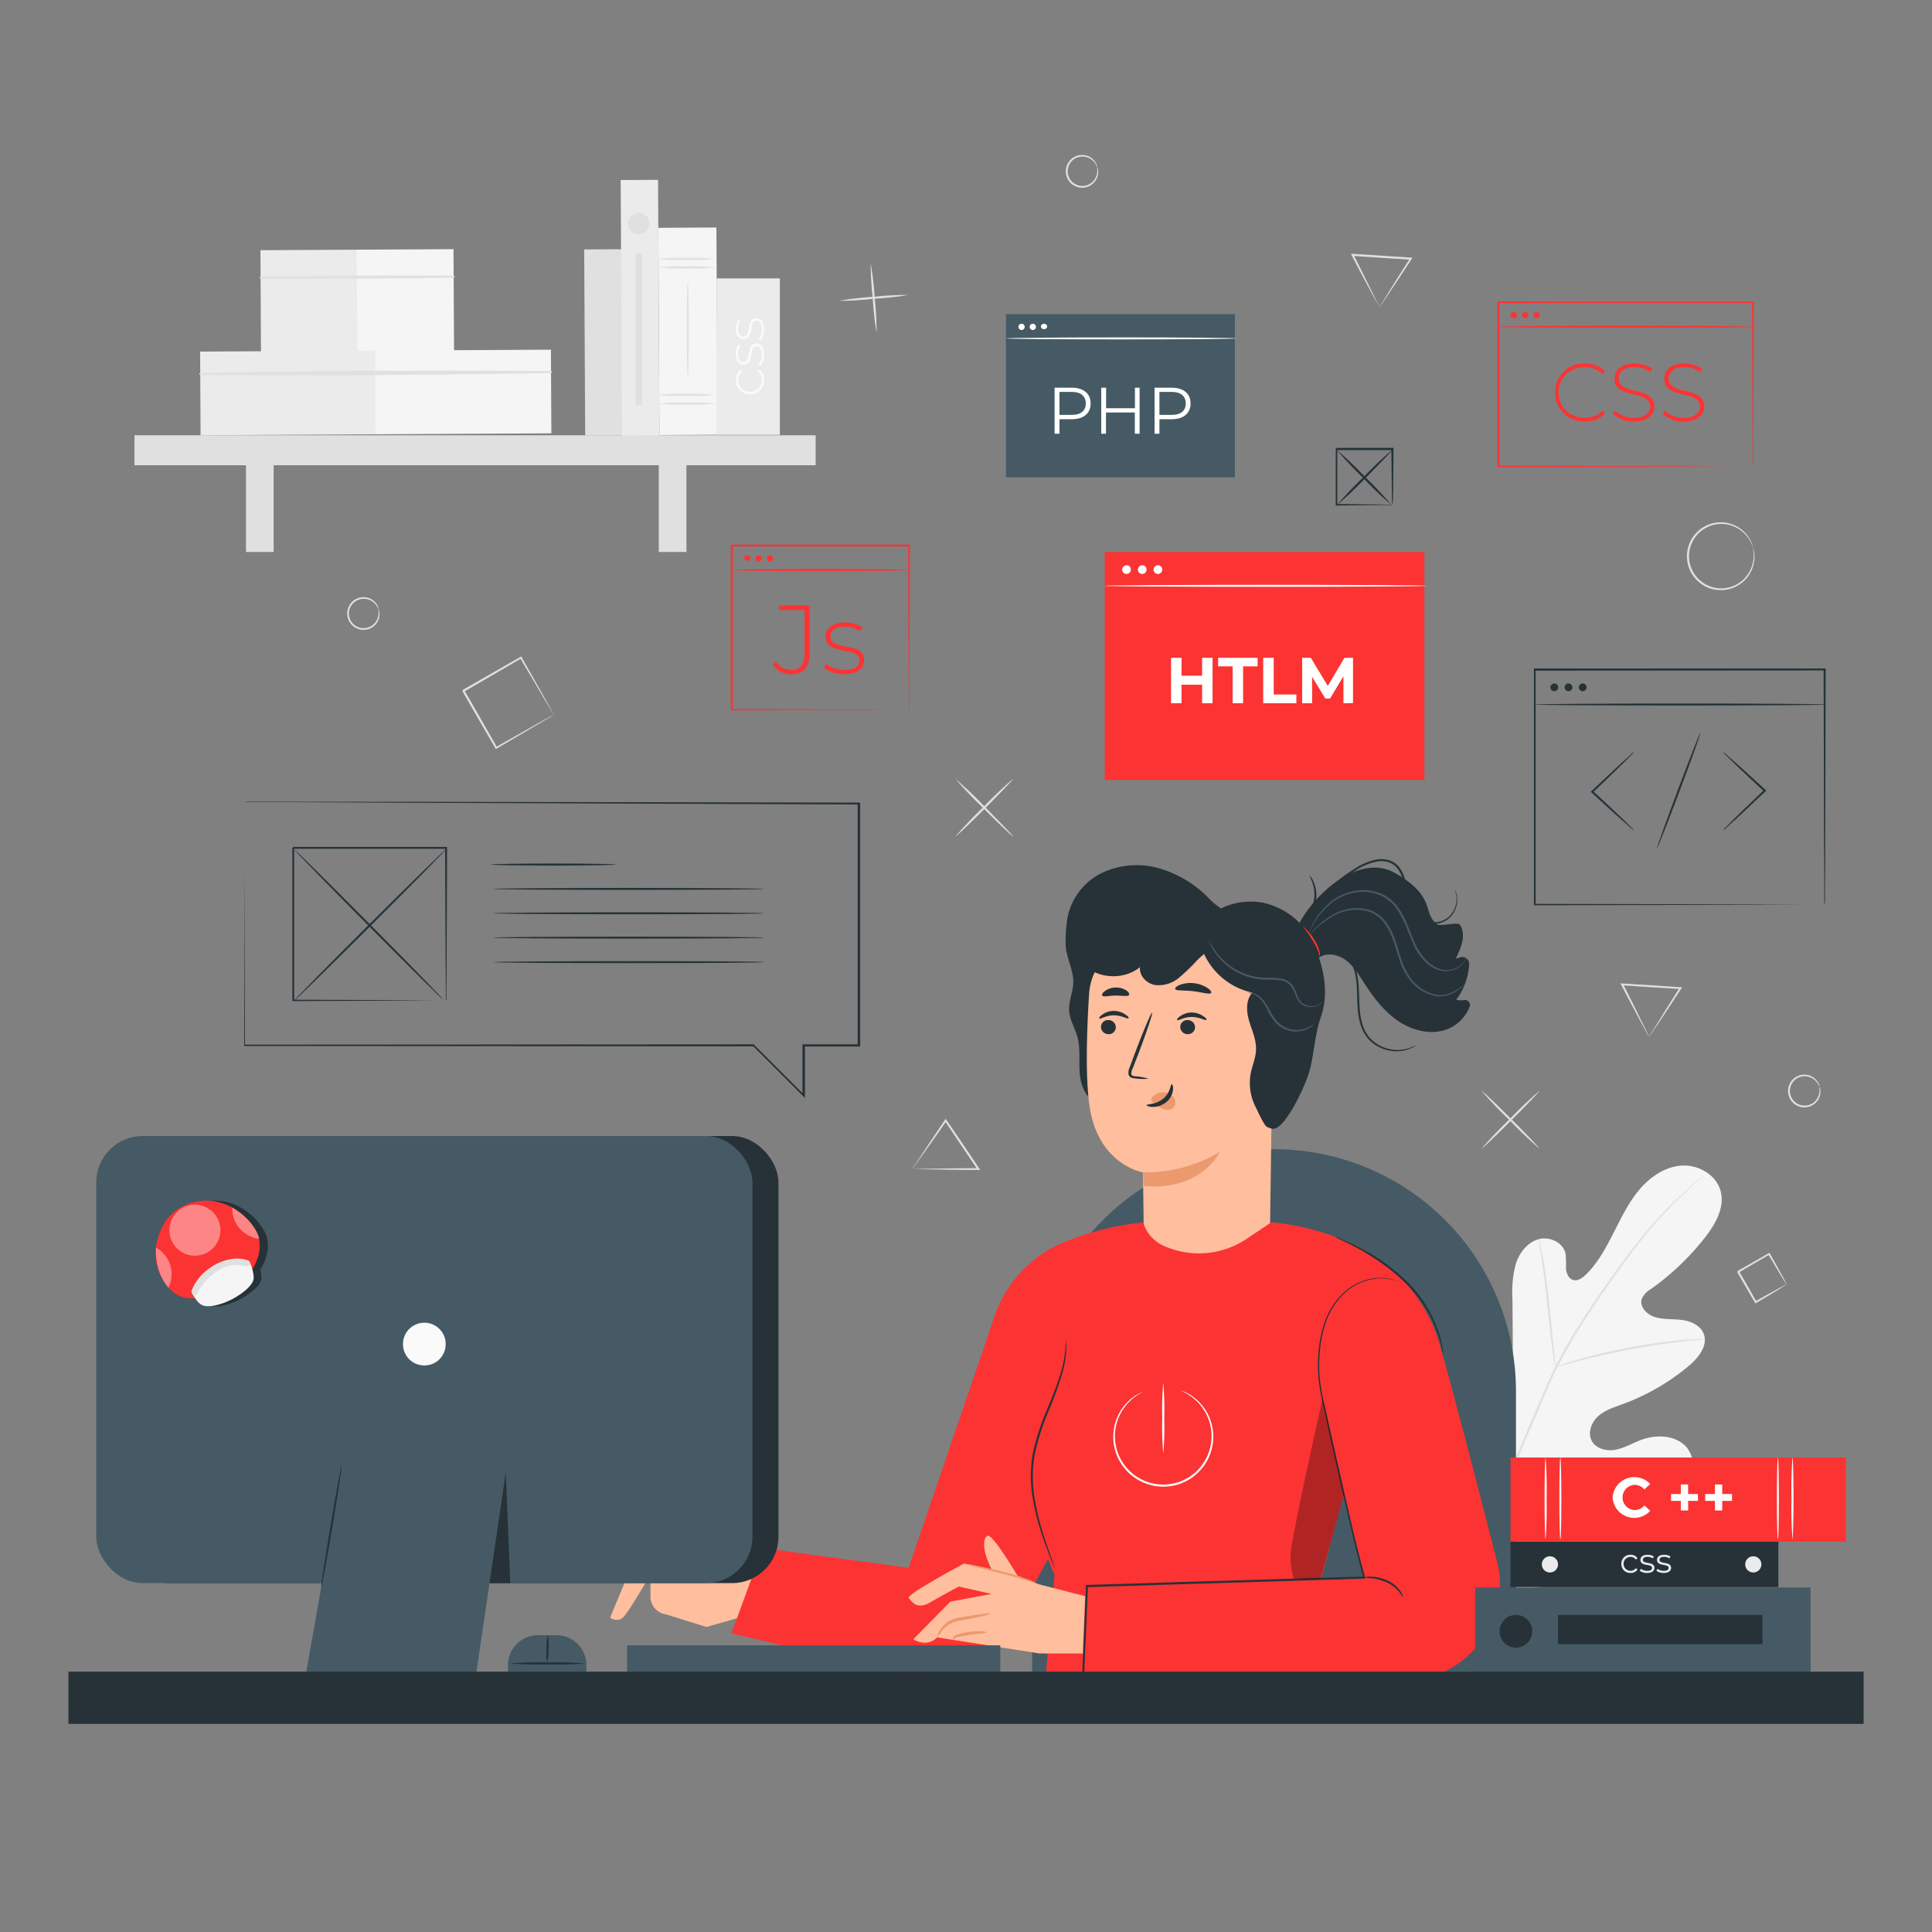 <svg xmlns="http://www.w3.org/2000/svg" viewBox="0 0 500 500"><rect x="0" y="0" width="500" height="500" fill="#808080" stroke="none"/><g id="freepik--background-complete--inject-176"><path d="M380.56,408.9c-15.55-10.87-19.08-31-18.46-49.16.1-3-.23-6.22,1.21-8.87s4.8-4.47,7.51-3.2c2.24,1.06,3.22,3.67,4.48,5.84a17.72,17.72,0,0,0,7.1,6.77c1.93,1,4.31,1.62,6.21.57,2.61-1.44,2.92-5.05,2.9-8.06q0-8.42-.1-16.83a28.2,28.2,0,0,1,.9-8.94c.94-2.85,3-5.51,5.87-6.31s6.41.85,7,3.8a29.06,29.06,0,0,1,.09,3.74c.08,1.25.66,2.64,1.85,3s2.4-.5,3.3-1.38c3.11-3,5.22-7,7.19-10.85s3.88-7.87,6.7-11.19,6.72-5.94,11-6.18,8.9,2.41,10,6.64-1.38,8.55-4.08,12a67,67,0,0,1-14,13.33,5.58,5.58,0,0,0-2.34,2.52c-.65,2,1.25,4,3.23,4.66,2.25.74,4.68.51,7,.79s4.89,1.31,5.77,3.53c1.24,3.07-1.34,6.3-3.87,8.41a57.42,57.42,0,0,1-17,9.83c-2.21.81-4.54,1.52-6.33,3.08s-2.86,4.26-1.78,6.38,3.84,2.8,6.16,2.37,4.4-1.69,6.61-2.53c4.13-1.56,9.48-1.27,12.12,2.3a9.51,9.51,0,0,1,1,8.43,22,22,0,0,1-4.56,7.43,57.92,57.92,0,0,1-24.71,17.37c-9.6,3.33-18.49,4.23-28,.74" style="fill:#f5f5f5"></path><path d="M380.33,422.34a132.19,132.19,0,0,1,4.91-24.81,270.76,270.76,0,0,1,10.71-29l3.2-7.47c1.05-2.45,2.1-4.87,3.27-7.19A134.37,134.37,0,0,1,409.9,341c2.58-4,5.17-7.68,7.62-11.11s4.81-6.58,7.08-9.36a106,106,0,0,1,11.65-12.32c1.48-1.35,2.67-2.35,3.48-3l.93-.75a1.51,1.51,0,0,1,.33-.24,2.44,2.44,0,0,1-.29.28l-.89.8c-.79.7-2,1.72-3.42,3.09a113.24,113.24,0,0,0-11.49,12.41c-2.24,2.79-4.57,5.94-7,9.38s-5,7.13-7.56,11.12a136.13,136.13,0,0,0-7.43,12.86c-1.16,2.3-2.19,4.71-3.25,7.17l-3.19,7.46a276.22,276.22,0,0,0-10.73,29,134.48,134.48,0,0,0-5,24.7" style="fill:#e0e0e0"></path><path d="M402.58,353.82a5.93,5.93,0,0,1-.3-1.28c-.16-.83-.34-2-.56-3.54-.42-3-.87-7.16-1.34-11.74s-1-8.73-1.45-11.71c-.23-1.5-.43-2.7-.58-3.53a6.26,6.26,0,0,1-.17-1.31,5.8,5.8,0,0,1,.38,1.26c.21.82.47,2,.75,3.51.57,3,1.14,7.12,1.62,11.72s.87,8.62,1.18,11.75c.15,1.41.28,2.6.39,3.56A7.53,7.53,0,0,1,402.58,353.82Z" style="fill:#e0e0e0"></path><path d="M441.27,346.59a8.67,8.67,0,0,1-1.54.19c-1,.08-2.43.2-4.2.41-3.55.38-8.42,1.08-13.77,2.09s-10.15,2.14-13.6,3.06c-1.72.44-3.11.84-4.07,1.11a7.33,7.33,0,0,1-1.51.37,8.65,8.65,0,0,1,1.44-.58c1-.33,2.32-.79,4-1.28,3.43-1,8.23-2.21,13.6-3.23a135.75,135.75,0,0,1,13.83-1.93c1.78-.16,3.23-.22,4.23-.24A7.76,7.76,0,0,1,441.27,346.59Z" style="fill:#e0e0e0"></path><path d="M385.72,396.82s-.11-.15-.26-.47l-.67-1.4c-.57-1.22-1.34-3-2.28-5.22-1.86-4.43-4.25-10.64-6.79-17.52s-4.87-13.1-6.64-17.57L367,349.36c-.23-.58-.42-1.05-.57-1.44a1.93,1.93,0,0,1-.16-.52,1.81,1.81,0,0,1,.26.47l.67,1.4c.56,1.22,1.34,3,2.27,5.22,1.87,4.44,4.26,10.64,6.8,17.52s4.86,13.11,6.64,17.57l2.11,5.28c.23.58.41,1.06.57,1.45A2.06,2.06,0,0,1,385.72,396.82Z" style="fill:#e0e0e0"></path><path d="M437.14,380.25a1.9,1.9,0,0,1-.51.21l-1.49.5-5.51,1.79c-4.65,1.5-11.05,3.66-18.11,6.05s-13.49,4.49-18.17,5.91c-2.35.7-4.24,1.26-5.56,1.61l-1.53.4a1.68,1.68,0,0,1-.54.1,2.12,2.12,0,0,1,.51-.21l1.49-.5,5.51-1.78c4.65-1.51,11-3.67,18.11-6.06s13.49-4.49,18.17-5.9c2.35-.71,4.25-1.26,5.57-1.62l1.52-.4A2.13,2.13,0,0,1,437.14,380.25Z" style="fill:#e0e0e0"></path><path d="M462.4,332.46a4,4,0,0,1-.4-.59l-1-1.61c-.84-1.38-2-3.32-3.4-5.65l.31.08L450,329.32c0,.07.18-.68.09-.36h0l0,0,0,.07.08.13.15.28.32.54.61,1.06,1.18,2.06,2.15,3.77-.31-.08c2.36-1.33,4.35-2.43,5.77-3.2l1.67-.89a3.31,3.31,0,0,1,.64-.31,4.67,4.67,0,0,1-.51.35l-1.57,1c-1.36.84-3.35,2.05-5.77,3.47l-.2.11-.11-.19c-.68-1.16-1.42-2.42-2.19-3.75l-1.2-2.05-.61-1.06-.32-.54-.15-.28-.08-.13,0-.07,0,0v0h0c-.08.32.12-.43.1-.35l8-4.57.19-.11.11.19c1.39,2.44,2.51,4.49,3.27,5.89.35.65.64,1.18.87,1.63A2.53,2.53,0,0,1,462.4,332.46Z" style="fill:#e0e0e0"></path><rect x="151.31" y="64.53" width="9.67" height="48.12" transform="translate(-0.47 0.84) rotate(-0.31)" style="fill:#e0e0e0"></rect><rect x="67.47" y="64.69" width="25.05" height="26.57" transform="translate(-0.42 0.43) rotate(-0.31)" style="fill:#ebebeb"></rect><rect x="92.39" y="64.56" width="25.05" height="26.57" transform="translate(-0.42 0.56) rotate(-0.31)" style="fill:#f5f5f5"></rect><path d="M67.44,72.1c16.64.14,33.33,0,50-.23a.27.27,0,0,0,0-.53c-16.64-.09-33.33,0-50,.3a.23.23,0,0,0,0,.46Z" style="fill:#e0e0e0"></path><rect x="51.84" y="90.87" width="45.5" height="21.65" transform="translate(-0.54 0.4) rotate(-0.31)" style="fill:#ebebeb"></rect><rect x="97.13" y="90.63" width="45.5" height="21.65" transform="translate(-0.54 0.64) rotate(-0.31)" style="fill:#f5f5f5"></rect><path d="M51.81,97c30.23.34,60.57,0,90.79-.45a.27.27,0,0,0,0-.53c-30.23-.16-60.57-.14-90.79.52a.23.23,0,0,0,0,.46Z" style="fill:#e0e0e0"></path><rect x="34.8" y="112.65" width="176.29" height="7.76" style="fill:#e0e0e0"></rect><rect x="63.66" y="116.38" width="7.16" height="26.47" style="fill:#e0e0e0"></rect><rect x="170.49" y="116.38" width="7.16" height="26.47" style="fill:#e0e0e0"></rect><rect x="160.8" y="46.58" width="9.67" height="66.19" transform="translate(-0.42 0.89) rotate(-0.31)" style="fill:#ebebeb"></rect><rect x="170.52" y="58.92" width="15.03" height="53.64" transform="translate(-0.46 0.96) rotate(-0.31)" style="fill:#f5f5f5"></rect><path d="M185.3,69.21a53.25,53.25,0,0,1-7.51.26,53.45,53.45,0,0,1-7.52-.26,55.33,55.33,0,0,1,7.52-.26A55.12,55.12,0,0,1,185.3,69.21Z" style="fill:#e0e0e0"></path><path d="M185.3,67a55.12,55.12,0,0,1-7.51.26,55.33,55.33,0,0,1-7.52-.26,53.45,53.45,0,0,1,7.52-.26A53.25,53.25,0,0,1,185.3,67Z" style="fill:#e0e0e0"></path><path d="M185.3,104.44a52.28,52.28,0,0,1-7.51.27,52.48,52.48,0,0,1-7.52-.27,55.33,55.33,0,0,1,7.52-.26A55.12,55.12,0,0,1,185.3,104.44Z" style="fill:#e0e0e0"></path><path d="M185.3,102.19a53.25,53.25,0,0,1-7.51.26,53.45,53.45,0,0,1-7.52-.26,55.33,55.33,0,0,1,7.52-.26A55.12,55.12,0,0,1,185.3,102.19Z" style="fill:#e0e0e0"></path><path d="M178,97.28c-.14,0-.26-5.42-.26-12.09s.12-12.09.26-12.09.26,5.41.26,12.09S178.17,97.28,178,97.28Z" style="fill:#e0e0e0"></path><rect x="185.46" y="72.05" width="16.36" height="40.49" style="fill:#ebebeb"></rect><path d="M194.11,102a3.52,3.52,0,0,1-3.66-3.65,3.17,3.17,0,0,1,1.32-2.73l.38.51a2.65,2.65,0,0,0-1.08,2.22,3,3,0,0,0,6.07,0,2.62,2.62,0,0,0-1.08-2.22l.38-.51a3.2,3.2,0,0,1,1.32,2.73A3.52,3.52,0,0,1,194.11,102Z" style="fill:#fafafa"></path><path d="M196.84,94.66l-.56-.32a4.17,4.17,0,0,0,.87-2.59c0-1.52-.53-2.13-1.35-2.13-2.09,0-.55,4.78-3.38,4.78-1.09,0-2-.91-2-2.74a4.44,4.44,0,0,1,.7-2.46l.56.31a3.68,3.68,0,0,0-.65,2.17c0,1.41.58,2,1.35,2,2.16,0,.63-4.78,3.38-4.78,1.17,0,2,1,2,2.84A4.57,4.57,0,0,1,196.84,94.66Z" style="fill:#fafafa"></path><path d="M196.84,88.07l-.56-.32a4.18,4.18,0,0,0,.87-2.6c0-1.51-.53-2.12-1.35-2.12-2.09,0-.55,4.77-3.38,4.77-1.09,0-2-.91-2-2.73a4.5,4.5,0,0,1,.7-2.47l.56.32a3.65,3.65,0,0,0-.65,2.17c0,1.4.58,2,1.35,2,2.16,0,.63-4.77,3.38-4.77,1.17,0,2,1,2,2.84A4.57,4.57,0,0,1,196.84,88.07Z" style="fill:#fafafa"></path><circle cx="165.31" cy="57.86" r="2.78" style="fill:#e0e0e0"></circle><rect x="164.45" y="65.5" width="1.72" height="39.37" style="fill:#e0e0e0"></rect><path d="M383.48,297.23a102.07,102.07,0,0,1,7.26-7.63,104.87,104.87,0,0,1,7.63-7.26c.1.1-3.15,3.52-7.27,7.63S383.58,297.33,383.48,297.23Z" style="fill:#e0e0e0"></path><path d="M398.37,297.23a104.87,104.87,0,0,1-7.63-7.26,102.07,102.07,0,0,1-7.26-7.63c.1-.1,3.51,3.15,7.63,7.26S398.47,297.13,398.37,297.23Z" style="fill:#e0e0e0"></path><path d="M247.28,216.47a104.64,104.64,0,0,1,7.26-7.63,102.07,102.07,0,0,1,7.63-7.26c.1.1-3.15,3.51-7.26,7.63S247.38,216.57,247.28,216.47Z" style="fill:#e0e0e0"></path><path d="M262.17,216.47c-.1.1-3.52-3.15-7.63-7.26a104.41,104.41,0,0,1-7.26-7.63,104.41,104.41,0,0,1,7.63,7.26C259,213,262.27,216.37,262.17,216.47Z" style="fill:#e0e0e0"></path><path d="M226.86,86.14a79.77,79.77,0,0,1-1-9,78.73,78.73,0,0,1-.53-9,78.3,78.3,0,0,1,1.05,9A77.26,77.26,0,0,1,226.86,86.14Z" style="fill:#e0e0e0"></path><path d="M235.1,76.33a79,79,0,0,1-9,1,81.76,81.76,0,0,1-9,.53,75.72,75.72,0,0,1,9-1.05A77.22,77.22,0,0,1,235.1,76.33Z" style="fill:#e0e0e0"></path><path d="M143.37,185a1.66,1.66,0,0,1-.19-.28l-.49-.8-1.81-3-6.27-10.62.31.08L120.12,179c0,.08.18-.67.09-.35h0l0,0,0,.06.08.13.14.25.3.51.58,1q.57,1,1.14,2l2.2,3.84,4,7-.31-.09,10.74-6.07,3.07-1.7.82-.44.31-.15a10,10,0,0,1-1,.64l-3,1.77-10.75,6.34-.2.12-.11-.2-4.06-7-2.22-3.83q-.57-1-1.14-2l-.59-1-.29-.51-.14-.25-.08-.13,0-.06,0,0h0c-.08.31.12-.44.1-.36L134.7,170l.19-.11.11.19L141.15,181l1.67,3A11.75,11.75,0,0,1,143.37,185Z" style="fill:#e0e0e0"></path><path d="M470.9,281.33s-.13-.34-.45-.87a4.08,4.08,0,0,0-2-1.66,3.87,3.87,0,0,0-3.62.43,3.8,3.8,0,1,0,5.16,5.48,4,4,0,0,0,.9-2.4c0-.63-.07-1,0-1a1.84,1.84,0,0,1,.23,1,4,4,0,0,1-.81,2.62,4.19,4.19,0,0,1-3.7,1.65,4.25,4.25,0,0,1-2-7.75,4.2,4.2,0,0,1,4-.37,4,4,0,0,1,2,1.9A1.83,1.83,0,0,1,470.9,281.33Z" style="fill:#e0e0e0"></path><path d="M284,43.32c-.05,0-.14-.34-.46-.87a4,4,0,0,0-2-1.66,3.88,3.88,0,0,0-3.62.43,3.8,3.8,0,1,0,5.16,5.48,4,4,0,0,0,.9-2.4c0-.63-.07-1,0-1a2.11,2.11,0,0,1,.23,1,4,4,0,0,1-.82,2.62,4.19,4.19,0,0,1-3.7,1.65,4.25,4.25,0,0,1-2-7.75,4.2,4.2,0,0,1,4-.37,4,4,0,0,1,2,1.9A2.1,2.1,0,0,1,284,43.32Z" style="fill:#e0e0e0"></path><path d="M98,157.77s-.14-.34-.46-.87a4,4,0,0,0-2-1.66,3.87,3.87,0,0,0-3.62.43,3.79,3.79,0,0,0,1.79,6.88,3.87,3.87,0,0,0,3.37-1.4,4.09,4.09,0,0,0,.9-2.4c0-.62-.08-1,0-1a2.11,2.11,0,0,1,.23,1,4,4,0,0,1-.81,2.63A4.17,4.17,0,0,1,93.73,163a4.24,4.24,0,0,1-2-7.74,4.22,4.22,0,0,1,4-.38,4.08,4.08,0,0,1,2,1.9A2.13,2.13,0,0,1,98,157.77Z" style="fill:#e0e0e0"></path><path d="M453.72,141.78c-.06,0-.22-.73-.88-1.9a8.48,8.48,0,0,0-8-4.26,8.36,8.36,0,0,0-4.13,1.48,7.7,7.7,0,0,0-1.75,1.63,8.19,8.19,0,0,0-1.25,2.15,8.28,8.28,0,0,0,2.48,9.5,7.91,7.91,0,0,0,2.14,1.27,8.12,8.12,0,0,0,2.32.57,8.39,8.39,0,0,0,4.33-.74,8.21,8.21,0,0,0,3-2.38,8.52,8.52,0,0,0,1.86-5.23c0-1.35-.23-2.08-.16-2.09a3.19,3.19,0,0,1,.16.53,7.6,7.6,0,0,1,.21,1.56,8.64,8.64,0,0,1-4.91,8,8.73,8.73,0,0,1-4.56.82,8.31,8.31,0,0,1-2.46-.58,8,8,0,0,1-2.28-1.34,8.74,8.74,0,0,1-2.63-10.08,8.05,8.05,0,0,1,1.34-2.27,8.17,8.17,0,0,1,1.86-1.72,8.68,8.68,0,0,1,8.35-.82,8.54,8.54,0,0,1,4.22,3.9,6.84,6.84,0,0,1,.58,1.46A3.57,3.57,0,0,1,453.72,141.78Z" style="fill:#e0e0e0"></path><path d="M426.78,268.37a9.36,9.36,0,0,1-.52-.92l-1.49-2.75c-1.27-2.37-3.11-5.78-5.19-9.79l-.2-.39.44,0,7.41.46,7.69.51.42,0-.23.35c-2.42,3.73-4.53,6.89-6,9.08l-1.71,2.54a8.66,8.66,0,0,1-.61.85s.21-.38.6-1,1-1.58,1.65-2.67c1.4-2.27,3.35-5.42,5.67-9.06l.19.38-7.69-.48-7.42-.49.24-.36c2,3.91,3.64,7.29,4.84,9.73.58,1.17,1.05,2.13,1.41,2.87S426.78,268.35,426.78,268.37Z" style="fill:#e0e0e0"></path><path d="M357.05,79.54s-.18-.3-.53-.93L355,75.87c-1.27-2.37-3.11-5.79-5.19-9.8l-.2-.38.43,0,7.42.47,7.69.51.42,0-.23.35c-2.42,3.72-4.54,6.88-6,9.07l-1.71,2.55a8.66,8.66,0,0,1-.61.85s.21-.38.6-1l1.64-2.67c1.41-2.27,3.35-5.41,5.68-9l.19.38-7.69-.48-7.42-.5.24-.35c2,3.9,3.64,7.28,4.84,9.72q.86,1.77,1.41,2.88C356.87,79.13,357.05,79.51,357.05,79.54Z" style="fill:#e0e0e0"></path><path d="M236.1,302.58a7.93,7.93,0,0,1,.56-.9l1.72-2.6c1.47-2.24,3.6-5.48,6.16-9.23l.2-.3.2.3,4.77,7,3.71,5.54.27.39h-.47c-5,0-9.37-.09-12.39-.14l-3.52-.07c-.81,0-1.24,0-1.21,0s.5,0,1.35-.05l3.6-.06c3.06-.05,7.28-.13,12.17-.14l-.21.39-3.73-5.53c-1.68-2.49-3.28-4.88-4.74-7.07h.4c-2.51,3.62-4.69,6.68-6.27,8.89l-1.86,2.6C236.37,302.23,236.12,302.57,236.1,302.58Z" style="fill:#e0e0e0"></path></g><g id="freepik--Character--inject-176"><path d="M329.72,297.41h0A62.61,62.61,0,0,1,392.33,360v72.6a0,0,0,0,1,0,0H267.11a0,0,0,0,1,0,0V360A62.61,62.61,0,0,1,329.72,297.41Z" style="fill:#455a64"></path><path d="M171.18,397.4l-6.3,4.46-7,16.81s1.9,1.28,3.37-.08,7.09-11.13,7.09-11.13l0,5.78a4.64,4.64,0,0,0,4.11,4.58l10.38,3.24,12.74-3.63,1.09-15.16Z" style="fill:#ffbe9d"></path><path d="M284.37,285.63c-3.12-.9-4.65-4.47-4.93-7.7s.25-6.57-.63-9.69c-.63-2.22-1.95-4.26-2.12-6.56-.18-2.48,1-4.87,1.08-7.35.09-3.47-2-6.69-2-10.16-.07-4.8.79-12.73,5.59-12.46s12.49,8.68,11.88,13.44" style="fill:#263238"></path><path d="M329.72,245.89l-.1,4.8-1,71.76c-.11,8.33-7.36,14.87-16.28,14.68h0c-9-.19-16.33-7.16-16.35-15.58,0-8.84-.22-18.14-.22-18.14s-11.38-1.89-13.74-16.74c-1.17-7.38-.8-19.49-.18-29.39a15.69,15.69,0,0,1,17.3-14.62Z" style="fill:#ffbe9d"></path><path d="M284.93,265.71a1.92,1.92,0,0,0,1.84,1.93,1.82,1.82,0,0,0,2-1.72A1.89,1.89,0,0,0,286.9,264,1.82,1.82,0,0,0,284.93,265.71Z" style="fill:#263238"></path><path d="M284.52,263.58c.23.25,1.68-.82,3.73-.81s3.55,1,3.77.78-.13-.56-.79-1a5.28,5.28,0,0,0-3-.93,5,5,0,0,0-3,1C284.62,263,284.4,263.47,284.52,263.58Z" style="fill:#263238"></path><path d="M305.45,265.71a1.9,1.9,0,0,0,1.83,1.93,1.84,1.84,0,0,0,2-1.72,1.9,1.9,0,0,0-1.84-1.92A1.81,1.81,0,0,0,305.45,265.71Z" style="fill:#263238"></path><path d="M304.66,264c.24.25,1.68-.81,3.73-.81s3.55,1,3.78.78-.13-.56-.79-1a5.33,5.33,0,0,0-3-.93,5.05,5.05,0,0,0-3,1C304.76,263.4,304.55,263.85,304.66,264Z" style="fill:#263238"></path><path d="M297.23,279.16a14.45,14.45,0,0,0-3.33-.6c-.53-.05-1-.16-1.11-.51a2.7,2.7,0,0,1,.35-1.55l1.55-4c2.15-5.67,3.7-10.34,3.47-10.42s-2.15,4.44-4.3,10.12c-.52,1.4-1,2.73-1.49,4a3.1,3.1,0,0,0-.27,2,1.32,1.32,0,0,0,.86.76,3.47,3.47,0,0,0,.89.13A13.13,13.13,0,0,0,297.23,279.16Z" style="fill:#263238"></path><path d="M295.81,303.41a37.75,37.75,0,0,0,19.89-5.3s-4.83,10.2-19.69,8.81Z" style="fill:#eb996e"></path><path d="M298.09,284.1a3.7,3.7,0,0,1,3.31-1.37,3.37,3.37,0,0,1,2.33,1.25,2.13,2.13,0,0,1,.16,2.44,2.46,2.46,0,0,1-2.68.68,7.8,7.8,0,0,1-2.62-1.56,2.28,2.28,0,0,1-.59-.61.68.68,0,0,1,0-.76" style="fill:#eb996e"></path><path d="M303.26,280.58c-.34,0-.34,2.21-2.24,3.78s-4.28,1.34-4.29,1.65c0,.14.52.43,1.52.46a5.56,5.56,0,0,0,3.59-1.25,4.8,4.8,0,0,0,1.73-3.17C303.66,281.12,303.41,280.57,303.26,280.58Z" style="fill:#263238"></path><path d="M304.13,255.93c.21.56,2.25.3,4.66.59s4.35.94,4.66.44c.15-.24-.19-.76-1-1.3a8.14,8.14,0,0,0-7.1-.78C304.49,255.23,304.05,255.67,304.13,255.93Z" style="fill:#263238"></path><path d="M285.27,257.65c.36.47,1.77,0,3.47,0s3.14.31,3.47-.17c.14-.24-.08-.71-.71-1.15a4.85,4.85,0,0,0-2.82-.76,4.79,4.79,0,0,0-2.77.94C285.31,256.94,285.11,257.42,285.27,257.65Z" style="fill:#263238"></path><path d="M335.19,241.33c3.09-8.39,15.95-21,25.84-15.4,10.83,6.16,7,10.44,10.91,13.28.93.67,5.33-.79,5.94.19,1.61,2.59.24,5.94-1.13,8.66a4.67,4.67,0,0,0,1-.26,1.81,1.81,0,0,1,2.47,1.75,16.89,16.89,0,0,1-3.35,9.19,5.35,5.35,0,0,0,2.07.07,1.28,1.28,0,0,1,1.41,1.69,10.18,10.18,0,0,1-7.45,6.34c-4.13.85-8.49-.65-11.86-3.18s-5.91-6-8.19-9.57c-1.33-2.05-2.64-4.21-4.62-5.65s-4.83-2-6.86-.64" style="fill:#263238"></path><path d="M341.35,247.48s0-.16,0-.39a3.32,3.32,0,0,0-.25-1,16.05,16.05,0,0,0-1.61-3,18.83,18.83,0,0,0-2.11-2.74c-.6-.64-1.05-1-1-1a2.9,2.9,0,0,1,1.26.77,13.64,13.64,0,0,1,2.29,2.72,11.57,11.57,0,0,1,1.52,3.22,2.72,2.72,0,0,1,.11,1.11C341.49,247.37,341.37,247.5,341.35,247.48Z" style="fill:#FC3333"></path><path d="M366.46,270.5s-.11.11-.36.27a6.19,6.19,0,0,1-1.14.61,9.41,9.41,0,0,1-4.68.62,9.83,9.83,0,0,1-6.2-3.18,10.07,10.07,0,0,1-2-3.7,19.73,19.73,0,0,1-.73-4.41c-.19-3-.07-5.93-.61-8.47a12,12,0,0,0-1.23-3.43,7.84,7.84,0,0,0-2.08-2.35,6.44,6.44,0,0,0-4.26-1.44,10,10,0,0,0-1.66.35,1.51,1.51,0,0,1,.39-.22,4.78,4.78,0,0,1,1.25-.34,6.55,6.55,0,0,1,4.5,1.35,8.13,8.13,0,0,1,2.23,2.44,12.15,12.15,0,0,1,1.33,3.54c.58,2.61.47,5.54.66,8.54a19.81,19.81,0,0,0,.7,4.3,9.76,9.76,0,0,0,1.85,3.53,9.79,9.79,0,0,0,10.45,2.68C365.92,270.81,366.43,270.45,366.46,270.5Z" style="fill:#263238"></path><path d="M376.44,230.13a2.46,2.46,0,0,1,.29.56,5.68,5.68,0,0,1,.38,1.78,6.44,6.44,0,0,1-.47,2.84,6,6,0,0,1-2.45,2.93,6.44,6.44,0,0,1-4.55.73,6.2,6.2,0,0,1-4.27-3.09,17.52,17.52,0,0,1-1.72-5.59c-.4-1.95-.78-4.06-2.1-5.65a4.87,4.87,0,0,0-2.5-1.58,6.54,6.54,0,0,0-2.92-.05,15.65,15.65,0,0,0-5.22,2.23,47.21,47.21,0,0,0-7.76,5.93,51.13,51.13,0,0,0-4.49,4.83l-1.12,1.41a2.23,2.23,0,0,1-.41.48,3.14,3.14,0,0,1,.33-.54c.22-.35.58-.84,1-1.47a42.6,42.6,0,0,1,4.4-5,45.08,45.08,0,0,1,7.75-6.07,16.13,16.13,0,0,1,5.38-2.32,6.9,6.9,0,0,1,3.16.05A5.45,5.45,0,0,1,362,224.3c1.44,1.75,1.81,3.95,2.2,5.89a17.27,17.27,0,0,0,1.63,5.45,5.78,5.78,0,0,0,3.94,2.91,6.14,6.14,0,0,0,4.28-.63,5.77,5.77,0,0,0,2.37-2.72,6.52,6.52,0,0,0,.54-2.72A7.76,7.76,0,0,0,376.44,230.13Z" style="fill:#263238"></path><path d="M338.88,226.6a4.1,4.1,0,0,1,1.09,1.65,8.31,8.31,0,0,1-1.56,9.07,4.16,4.16,0,0,1-1.58,1.2c-.05-.07.56-.52,1.31-1.44a8.88,8.88,0,0,0,1.49-8.69C339.23,227.27,338.8,226.64,338.88,226.6Z" style="fill:#263238"></path><path d="M340.36,245.06a18.77,18.77,0,0,0-13.49-11.43A17.46,17.46,0,0,0,316,235.1a17.21,17.21,0,0,1-3.37-2.85,29.49,29.49,0,0,0-12.7-7.55,21.05,21.05,0,0,0-14.58,1.13,16.44,16.44,0,0,0-9,11.25,13.54,13.54,0,0,0,4.84,13.3c4,3,10,3.07,13.85-.1-.27,2.19,1.65,4.22,3.82,4.63a8.11,8.11,0,0,0,6.17-1.8,46.63,46.63,0,0,0,4.76-4.57c.59-.57,1.2-1.12,1.82-1.65a17.92,17.92,0,0,0,12.5,10c-1.72,1.87-1.57,4.8-.86,7.24s1.86,4.82,1.81,7.36c0,2.14-.95,4.15-1.36,6.25a13.65,13.65,0,0,0,1.21,8.66c.51,1,1.14,2.46,1.71,3.45,1,1.78,1,1.78,2.48,2.23,3.06.95,8.34-10.16,9.7-14.57,1.14-3.68,1.58-10.28,2.91-13.89C344.05,257.14,342.6,250.78,340.36,245.06Z" style="fill:#263238"></path><path d="M342.42,259a1.42,1.42,0,0,1-.21.33,3.06,3.06,0,0,1-.84.73,4.24,4.24,0,0,1-4,.15,3.62,3.62,0,0,1-1.12-.86,5.35,5.35,0,0,1-.78-1.28,15.73,15.73,0,0,0-1.36-2.84,4.24,4.24,0,0,0-2.88-1.54,28.56,28.56,0,0,0-3.76-.16,16.45,16.45,0,0,1-3.82-.53,17.48,17.48,0,0,1-3.34-1.32,16.56,16.56,0,0,1-4.75-3.73,14.25,14.25,0,0,1-2.26-3.39,8.69,8.69,0,0,1-.43-1,1.27,1.27,0,0,1-.11-.38,21.51,21.51,0,0,0,3.07,4.53,17,17,0,0,0,4.7,3.56,18.43,18.43,0,0,0,3.25,1.25,16.43,16.43,0,0,0,3.7.5,27,27,0,0,1,3.83.18,4.71,4.71,0,0,1,3.18,1.75,15.07,15.07,0,0,1,1.37,3,5.19,5.19,0,0,0,.7,1.2,3.48,3.48,0,0,0,1,.8,4.14,4.14,0,0,0,3.76,0A5.88,5.88,0,0,0,342.42,259Z" style="fill:#455a64"></path><path d="M340.11,265s-.18.27-.63.61a6.57,6.57,0,0,1-2.12,1.06,6.88,6.88,0,0,1-3.53.12,7.28,7.28,0,0,1-3.75-2.17,17.86,17.86,0,0,1-2.26-3.65,9.21,9.21,0,0,0-2-2.73,4.75,4.75,0,0,0-1.94-1.11,7.16,7.16,0,0,1-.84-.17,1.85,1.85,0,0,1,.88,0,4.4,4.4,0,0,1,2.14,1,9.31,9.31,0,0,1,2.17,2.78,18.18,18.18,0,0,0,2.22,3.53,7,7,0,0,0,3.47,2.06,6.86,6.86,0,0,0,3.32,0A11,11,0,0,0,340.11,265Z" style="fill:#455a64"></path><path d="M379.52,247.58a1.45,1.45,0,0,1-.14.56,4.22,4.22,0,0,1-.9,1.43,5.5,5.5,0,0,1-2.26,1.43,6,6,0,0,1-3.53.14c-2.63-.64-5.1-3-6.61-6.12s-2.46-6.83-4.77-10a10.07,10.07,0,0,0-4.38-3.42,11.8,11.8,0,0,0-5.16-.75,13.43,13.43,0,0,0-8,3.56,19.13,19.13,0,0,0-3.8,4.73c-.72,1.25-1,2-1.07,2a1.84,1.84,0,0,1,.19-.56,15.73,15.73,0,0,1,.71-1.51,18.12,18.12,0,0,1,3.72-4.9,13.69,13.69,0,0,1,8.25-3.77,12.1,12.1,0,0,1,5.39.76,10.34,10.34,0,0,1,4.6,3.58c2.4,3.29,3.24,7.08,4.79,10.08s3.8,5.33,6.27,6a5.74,5.74,0,0,0,3.35-.06,5.06,5.06,0,0,0,3.39-3.14Z" style="fill:#455a64"></path><path d="M379.14,254.6s-.11.16-.36.43a11.51,11.51,0,0,1-1.23,1.06,9.76,9.76,0,0,1-2.24,1.25,7.29,7.29,0,0,1-3.37.51,11.16,11.16,0,0,1-7.37-4.62,16.82,16.82,0,0,1-2.34-4.68c-.6-1.7-1.07-3.5-1.71-5.28a15.4,15.4,0,0,0-2.59-4.78,8.18,8.18,0,0,0-4.15-2.69,11.74,11.74,0,0,0-8.34,1.06,22.85,22.85,0,0,0-4.77,3.38l-1.19,1.08a2.45,2.45,0,0,1-.43.37,2,2,0,0,1,.36-.44c.24-.28.61-.67,1.12-1.16a20.81,20.81,0,0,1,4.74-3.55,12,12,0,0,1,8.64-1.2,8.64,8.64,0,0,1,4.41,2.82,15.92,15.92,0,0,1,2.69,4.93c.65,1.81,1.12,3.61,1.7,5.3a16.94,16.94,0,0,0,2.24,4.55,10.91,10.91,0,0,0,7,4.54,7.08,7.08,0,0,0,3.23-.41,10.11,10.11,0,0,0,2.22-1.15C378.58,255.14,379.11,254.57,379.14,254.6Z" style="fill:#455a64"></path><path d="M271.21,403.43l1.69,4.22-3.33,38.49h84.95l-3.79-11.51,10.56.54c16.29.82,29.6-13.73,26.43-29.73-.1-.48-.2-1-.33-1.44-5.27-20.59-12.44-48.27-14.93-56.44-4.13-13.51-13.32-19.93-13.32-19.93H359c-12.71-10.37-30-11.29-30-11.29l-6.37,4.28a22.2,22.2,0,0,1-21.53,1.77,9.64,9.64,0,0,1-5.25-6.05h0A74.79,74.79,0,0,0,274.14,322a31.8,31.8,0,0,0-16.79,18.75l-22.19,65-37.78-5.11-8.08,22.06,38.28,9.12a31.25,31.25,0,0,0,36.37-15l7.26-13.35m70.66,5.2h0s3.63-13.92,5.84-21.41l5.36,21Z" style="fill:#FC3333"></path><path d="M370.76,435.39l-.44,0-1.28,0-5,0-18.71.07-65.11.09H280v-.25c.33-7.94.69-16.27,1.05-24.87v-.24h.24l24.19-.76L353.07,408l-.23.31c-1.78-6.49-3.23-12.81-4.63-18.84s-2.65-11.81-3.88-17.25q-.88-4.08-1.73-7.92a57.2,57.2,0,0,1-1.36-7.47,38.31,38.31,0,0,1,0-7,32.6,32.6,0,0,1,1.16-6.33,19.51,19.51,0,0,1,5.66-9.24,14.25,14.25,0,0,1,7.31-3.4,11.84,11.84,0,0,1,5.05.28,9.52,9.52,0,0,1,1.23.45c.27.11.4.18.4.18s-.55-.25-1.65-.55a12,12,0,0,0-5-.21,14.18,14.18,0,0,0-7.18,3.43,19.31,19.31,0,0,0-5.53,9.14,32.87,32.87,0,0,0-1.12,6.28,37.72,37.72,0,0,0,0,7,56.19,56.19,0,0,0,1.38,7.42c.57,2.55,1.15,5.19,1.76,7.91,1.23,5.44,2.54,11.2,3.91,17.23s2.87,12.35,4.66,18.82l.08.3h-.31L305.51,410l-24.2.76.25-.25c-.37,8.6-.73,16.93-1.07,24.87l-.25-.26,65.11.1,18.71.07,5,0,1.28,0A3.72,3.72,0,0,1,370.76,435.39Z" style="fill:#263238"></path><path d="M275.92,346.85a2.37,2.37,0,0,1,.05.62c0,.41,0,1,0,1.79a29.29,29.29,0,0,1-1.15,6.47,92.35,92.35,0,0,1-3.32,9.15,62.74,62.74,0,0,0-3.66,11.26,33.93,33.93,0,0,0-.06,11.76,66.4,66.4,0,0,0,2.3,9.4c.84,2.63,1.59,4.74,2.11,6.2l.58,1.68a2.43,2.43,0,0,1,.17.6,2.54,2.54,0,0,1-.27-.56c-.17-.43-.4-1-.67-1.65-.58-1.44-1.38-3.53-2.27-6.16a61.89,61.89,0,0,1-2.42-9.44,33.66,33.66,0,0,1,0-11.93A61.56,61.56,0,0,1,271,364.7c1.4-3.38,2.63-6.43,3.41-9.07a32.09,32.09,0,0,0,1.31-6.38C275.88,347.71,275.87,346.85,275.92,346.85Z" style="fill:#263238"></path><path d="M353.07,408.27a4.18,4.18,0,0,1,1.78-.23,10.49,10.49,0,0,1,4.21,1,7.82,7.82,0,0,1,3.35,2.75,3.16,3.16,0,0,1,.65,1.67c-.09,0-.3-.62-.95-1.46a8.61,8.61,0,0,0-3.27-2.49,12.66,12.66,0,0,0-4-1.07A13,13,0,0,1,353.07,408.27Z" style="fill:#263238"></path><path d="M345.59,320.1a10.4,10.4,0,0,1,1.59.6c.51.21,1.13.46,1.84.78l2.37,1.16c.88.43,1.81,1,2.82,1.53s2,1.24,3.12,1.94a49.2,49.2,0,0,1,6.55,5.32,33.53,33.53,0,0,1,8.26,12.8,21.76,21.76,0,0,1,.76,2.54c.18.76.35,1.4.42,2a12.42,12.42,0,0,1,.22,1.69,9.72,9.72,0,0,1-.42-1.65c-.09-.54-.29-1.17-.5-1.92s-.49-1.57-.82-2.49a35,35,0,0,0-8.28-12.55,50.78,50.78,0,0,0-6.46-5.29c-1.07-.7-2.09-1.39-3.07-2s-1.9-1.13-2.77-1.58l-2.33-1.22-1.79-.86A11.74,11.74,0,0,1,345.59,320.1Z" style="fill:#263238"></path><g style="opacity:0.3"><path d="M342.28,362s-8.44,37.27-8.31,40.92a20.46,20.46,0,0,0,.87,5.66l7,.06.06-.69,5.9-21.09Z"></path></g><path d="M295.9,360.12c0,.06-.89.41-2.31,1.46a13,13,0,0,0-4.33,5.89,12.46,12.46,0,0,0-.69,5,12.18,12.18,0,0,0,1.68,5.53,12.44,12.44,0,0,0,4.5,4.5,11.69,11.69,0,0,0,3.13,1.3,12.17,12.17,0,0,0,3.47.4,12.83,12.83,0,0,0,3.45-.56,13.72,13.72,0,0,0,3.07-1.45,12.6,12.6,0,0,0,4.74-15.31,12.92,12.92,0,0,0-4.62-5.67c-1.46-1-2.41-1.29-2.38-1.35a5,5,0,0,1,.68.24,11.87,11.87,0,0,1,1.82.94A12.83,12.83,0,0,1,314,371.88a13.16,13.16,0,0,1-1.42,5.82,13,13,0,0,1-4.42,4.93,14.43,14.43,0,0,1-3.19,1.53,13.55,13.55,0,0,1-3.6.58,12.87,12.87,0,0,1-6.87-1.78,12.87,12.87,0,0,1-4.66-4.7,12.81,12.81,0,0,1,3.64-16.84,11.8,11.8,0,0,1,1.77-1A5.72,5.72,0,0,1,295.9,360.12Z" style="fill:#fff"></path><path d="M301.05,357.84a82.29,82.29,0,0,1,.26,9.18,82.29,82.29,0,0,1-.26,9.18,79.49,79.49,0,0,1-.26-9.18A79.49,79.49,0,0,1,301.05,357.84Z" style="fill:#fff"></path><path d="M268.81,410l-5.5-2.23s-6.39-10.84-7.7-10.32-1.5,3.83,1.1,8.82l-7.23-1.63s-15,8-14.29,8.91,2.12,3.12,5.39,1.22,7.55-4.17,7.55-4.17l8.45,1.91-10.65,2-9.57,9.73s3.45,2.3,6.16-.49l26.5,4.17h11.22l.6-14.83Z" style="fill:#ffbe9d"></path><path d="M242.52,423.68c.12.06.56-.74,1.45-1.82a7.86,7.86,0,0,1,1.82-1.58,8,8,0,0,1,2.79-.89c4.33-.76,7.82-1.56,7.78-1.78s-3.58.21-7.93,1a7.61,7.61,0,0,0-3.05,1.07,7.17,7.17,0,0,0-1.87,1.86A4.66,4.66,0,0,0,242.52,423.68Z" style="fill:#eb996e"></path><path d="M246.68,424.5c.1,0,.15-.55.87-.75s1.93-.38,3.16-.58c2.5-.4,4.57-.49,4.58-.73s-2.11-.49-4.7-.08a13.4,13.4,0,0,0-3.26.86,1.31,1.31,0,0,0-.75.86C246.53,424.37,246.63,424.51,246.68,424.5Z" style="fill:#eb996e"></path><path d="M268.08,409.68a18.9,18.9,0,0,1-2.65-.75c-1.62-.5-3.87-1.13-6.38-1.76l-6.43-1.62a13.79,13.79,0,0,1-2.63-.81,15.51,15.51,0,0,1,2.72.46c1.66.34,4,.83,6.47,1.47a64.63,64.63,0,0,1,6.37,1.91A11.88,11.88,0,0,1,268.08,409.68Z" style="fill:#eb996e"></path></g><g id="freepik--Screens--inject-176"><path d="M360.31,130.74a8.06,8.06,0,0,1-.06-1.08q0-1.12-.06-3c0-2.58-.06-6.15-.11-10.41l.22.23-14.46,0c0,.06.5-.49.26-.26h0v3.87c0,1.28,0,2.53,0,3.74,0,2.43,0,4.72,0,6.82l-.23-.22,10.42.11,3,.06c.69,0,1.07,0,1.09.05a6.11,6.11,0,0,1-1,.06l-2.91,0-10.56.12h-.22v-.23c0-2.1,0-4.39,0-6.82,0-1.21,0-2.46,0-3.74v-3.87h0c-.23.24.32-.32.26-.26l14.46,0h.23v.22c0,4.32-.09,7.94-.11,10.56q0,1.8-.06,2.91A9.61,9.61,0,0,1,360.31,130.74Z" style="fill:#263238"></path><path d="M360.31,116.43c.1.1-3.05,3.4-7,7.37a100.12,100.12,0,0,1-7.4,7,99.43,99.43,0,0,1,7-7.37A95.65,95.65,0,0,1,360.31,116.43Z" style="fill:#263238"></path><path d="M360.08,130.65a92,92,0,0,1-7.24-6.92,96.44,96.44,0,0,1-6.87-7.3,97.87,97.87,0,0,1,7.24,6.93A100.16,100.16,0,0,1,360.08,130.65Z" style="fill:#263238"></path><path d="M445.93,214.89a4.52,4.52,0,0,1,.77-.88c.61-.6,1.36-1.36,2.24-2.24,1.91-1.88,4.58-4.45,7.54-7.27l.07-.06v.38c-3-2.77-5.67-5.29-7.59-7.13l-2.25-2.2a4.39,4.39,0,0,1-.78-.86,5.55,5.55,0,0,1,.91.71l2.37,2.08c2,1.77,4.71,4.25,7.7,7l.2.19-.2.19-.07.07c-3,2.81-5.67,5.34-7.64,7.15l-2.36,2.13A5.18,5.18,0,0,1,445.93,214.89Z" style="fill:#263238"></path><path d="M422.87,194.63a4.52,4.52,0,0,1-.77.88l-2.25,2.24c-1.91,1.88-4.57,4.45-7.53,7.27l-.07.06v-.38c3,2.77,5.66,5.29,7.59,7.13l2.25,2.2a4.39,4.39,0,0,1,.78.86,4.91,4.91,0,0,1-.91-.71c-.65-.56-1.44-1.26-2.37-2.08-2-1.77-4.71-4.25-7.7-7l-.2-.19.2-.19.07-.07c3-2.81,5.67-5.34,7.64-7.15l2.36-2.13A5.87,5.87,0,0,1,422.87,194.63Z" style="fill:#263238"></path><path d="M428.79,219.66c-.13,0,2.29-6.83,5.4-15.13s5.76-15,5.9-14.95-2.29,6.83-5.41,15.13S428.92,219.71,428.79,219.66Z" style="fill:#263238"></path><path d="M472.12,234.16s0-.4,0-1.14,0-1.84,0-3.26c0-2.86,0-7-.06-12.34,0-10.63-.07-25.81-.11-44.12l.21.21-75,.05h0l.26-.26c0,22,0,42.77,0,60.86l-.24-.24,54.15.12,15.35.06,4.08,0h1.05l.36,0h-1.36l-4,0-15.3.06-54.3.12h-.23v-.23c0-18.09,0-38.86,0-60.86V173h.27l75,0h.22v.22c0,18.36-.08,33.6-.11,44.26,0,5.29,0,9.44-.06,12.29,0,1.4,0,2.48,0,3.22S472.12,234.16,472.12,234.16Z" style="fill:#263238"></path><path d="M472.71,182.33c0,.14-16.93.26-37.8.26s-37.81-.12-37.81-.26,16.92-.26,37.81-.26S472.71,182.18,472.71,182.33Z" style="fill:#263238"></path><path d="M403.25,177.88a1,1,0,1,1-1-1A1,1,0,0,1,403.25,177.88Z" style="fill:#263238"></path><path d="M406.93,177.88a1,1,0,1,1-1-1A1,1,0,0,1,406.93,177.88Z" style="fill:#263238"></path><path d="M410.61,177.88a1,1,0,1,1-1-1A1,1,0,0,1,410.61,177.88Z" style="fill:#263238"></path><rect x="260.34" y="81.31" width="59.25" height="42.24" style="fill:#455a64"></rect><path d="M320.06,87.58c0,.14-13.38.26-29.87.26s-29.87-.12-29.87-.26,13.37-.26,29.87-.26S320.06,87.43,320.06,87.58Z" style="fill:#fff"></path><path d="M265.18,84.49a.81.81,0,1,1-.8-.7A.76.76,0,0,1,265.18,84.49Z" style="fill:#fff"></path><path d="M268.09,84.49a.81.81,0,1,1-.8-.7A.76.76,0,0,1,268.09,84.49Z" style="fill:#fff"></path><ellipse cx="270.2" cy="84.49" rx="0.8" ry="0.7" style="fill:#fff"></ellipse><path d="M282.26,104.42c0,2.54-1.84,4.07-4.87,4.07h-3.2v3.76h-1.26V100.34h4.46C280.42,100.34,282.26,101.87,282.26,104.42Zm-1.26,0c0-1.9-1.26-3-3.64-3h-3.17v5.95h3.17C279.74,107.38,281,106.29,281,104.42Z" style="fill:#fff"></path><path d="M294.93,100.34v11.91h-1.24v-5.5h-7.46v5.5H285V100.34h1.26v5.31h7.46v-5.31Z" style="fill:#fff"></path><path d="M308.12,104.42c0,2.54-1.83,4.07-4.86,4.07h-3.2v3.76H298.8V100.34h4.46C306.29,100.34,308.12,101.87,308.12,104.42Zm-1.25,0c0-1.9-1.26-3-3.64-3h-3.17v5.95h3.17C305.61,107.38,306.87,106.29,306.87,104.42Z" style="fill:#fff"></path><path d="M200,172l.78-.86a4.63,4.63,0,0,0,3.92,2.23c2.35,0,3.51-1.34,3.51-4.17V157.86h-6.52V156.7h7.81v12.47c0,3.56-1.65,5.33-4.8,5.33A5.53,5.53,0,0,1,200,172Z" style="fill:#FC3333"></path><path d="M213.2,172.78l.58-1a7.65,7.65,0,0,0,4.74,1.59c2.78,0,3.89-1,3.89-2.47,0-3.84-8.73-1-8.73-6.19,0-2,1.66-3.61,5-3.61a8.07,8.07,0,0,1,4.52,1.29l-.58,1a6.78,6.78,0,0,0-4-1.19c-2.57,0-3.71,1.06-3.71,2.48,0,4,8.74,1.16,8.74,6.18,0,2.15-1.85,3.61-5.21,3.61A8.24,8.24,0,0,1,213.2,172.78Z" style="fill:#FC3333"></path><path d="M235.2,183.76s0-.28,0-.81,0-1.31,0-2.29c0-2,0-4.95-.06-8.66,0-7.45-.06-18.05-.11-30.8l.22.22-45.87,0c-.06.06.49-.49.26-.25h0v11.42c0,3.75,0,7.41,0,11,0,7.15,0,13.91,0,20.14l-.23-.23,33.15.11,9.37.06,2.48,0H235l.23,0h-.82l-2.44,0-9.31.06-33.3.11h-.23v-.23c0-6.23,0-13,0-20.14,0-3.57,0-7.23,0-11V141.22h0l.26-.27,45.87,0h.22v.22c0,12.81-.08,23.46-.11,30.94,0,3.69,0,6.6-.06,8.61,0,1,0,1.72,0,2.25S235.2,183.76,235.2,183.76Z" style="fill:#FC3333"></path><path d="M235.1,147.52c0,.14-10.25.26-22.9.26s-22.9-.12-22.9-.26,10.25-.27,22.9-.27S235.1,147.37,235.1,147.52Z" style="fill:#FC3333"></path><ellipse cx="193.4" cy="144.41" rx="0.8" ry="0.71" style="fill:#FC3333"></ellipse><path d="M197.13,144.41a.81.81,0,1,1-.8-.71A.76.76,0,0,1,197.13,144.41Z" style="fill:#FC3333"></path><path d="M200.06,144.41a.81.81,0,1,1-.8-.71A.76.76,0,0,1,200.06,144.41Z" style="fill:#FC3333"></path><path d="M402.47,101.58a7.39,7.39,0,0,1,7.67-7.51,7.05,7.05,0,0,1,5.26,2.05l-.67.7a6.18,6.18,0,0,0-4.54-1.75,6.51,6.51,0,1,0,0,13,6.19,6.19,0,0,0,4.54-1.77l.67.7a7.07,7.07,0,0,1-5.26,2.07A7.39,7.39,0,0,1,402.47,101.58Z" style="fill:#FC3333"></path><path d="M417.43,107.07l.49-.8a7.06,7.06,0,0,0,4.88,1.86c3,0,4.27-1.29,4.27-2.9,0-4.44-9.23-1.77-9.23-7.23,0-2.09,1.6-3.93,5.24-3.93a8,8,0,0,1,4.46,1.33l-.41.87A7.32,7.32,0,0,0,423.08,95c-2.88,0-4.17,1.33-4.17,3,0,4.44,9.24,1.82,9.24,7.19,0,2.09-1.67,3.91-5.33,3.91A7.6,7.6,0,0,1,417.43,107.07Z" style="fill:#FC3333"></path><path d="M430.3,107.07l.49-.8a7,7,0,0,0,4.88,1.86c3,0,4.27-1.29,4.27-2.9,0-4.44-9.24-1.77-9.24-7.23,0-2.09,1.61-3.93,5.25-3.93a8,8,0,0,1,4.45,1.33l-.4.87A7.32,7.32,0,0,0,436,95c-2.88,0-4.17,1.33-4.17,3,0,4.44,9.24,1.82,9.24,7.19,0,2.09-1.67,3.91-5.33,3.91A7.6,7.6,0,0,1,430.3,107.07Z" style="fill:#FC3333"></path><path d="M453.61,120.81s0-.28,0-.79,0-1.28,0-2.25c0-2,0-4.87-.06-8.56,0-7.39-.06-18-.11-31l.21.21-65.89.05h0l.26-.26c0,15.11,0,29.5,0,42.56l-.24-.24,47.4.12,13.59.06,3.63,0h.94a2.06,2.06,0,0,1,.33,0h-.3l-.91,0-3.58,0-13.54.06-47.56.12h-.24v-.24c0-13.06,0-27.45,0-42.56V78h.26l65.89.06h.21v.2c-.05,13-.09,23.67-.11,31.09,0,3.67,0,6.54,0,8.51q0,1.44,0,2.22C453.63,120.56,453.61,120.81,453.61,120.81Z" style="fill:#FC3333"></path><path d="M453.61,84.57c0,.14-14.76.26-33,.26s-33-.12-33-.26,14.76-.26,33-.26S453.61,84.42,453.61,84.57Z" style="fill:#FC3333"></path><path d="M392.59,81.46a.81.81,0,1,1-.8-.71A.76.76,0,0,1,392.59,81.46Z" style="fill:#FC3333"></path><path d="M395.52,81.46a.81.81,0,1,1-.8-.71A.76.76,0,0,1,395.52,81.46Z" style="fill:#FC3333"></path><path d="M398.45,81.46a.81.81,0,1,1-.8-.71A.76.76,0,0,1,398.45,81.46Z" style="fill:#FC3333"></path><rect x="285.9" y="142.86" width="82.74" height="58.98" style="fill:#FC3333"></rect><path d="M313.81,170.24V182H311.1v-4.8h-5.32V182h-2.71V170.24h2.71v4.62h5.32v-4.62Z" style="fill:#fff"></path><path d="M319,172.45h-3.75v-2.21h10.21v2.21h-3.75V182H319Z" style="fill:#fff"></path><path d="M326.92,170.24h2.71v9.5h5.87V182h-8.58Z" style="fill:#fff"></path><path d="M347.68,182l0-7-3.45,5.78H343l-3.43-5.63V182H337V170.24h2.24l4.39,7.28,4.31-7.28h2.22l0,11.71Z" style="fill:#fff"></path><path d="M369.3,151.61c0,.14-18.68.26-41.72.26s-41.71-.12-41.71-.26,18.67-.26,41.71-.26S369.3,151.46,369.3,151.61Z" style="fill:#fff"></path><path d="M292.66,147.3a1.12,1.12,0,1,1-1.12-1A1.06,1.06,0,0,1,292.66,147.3Z" style="fill:#fff"></path><path d="M296.72,147.3a1.12,1.12,0,1,1-1.12-1A1.06,1.06,0,0,1,296.72,147.3Z" style="fill:#fff"></path><path d="M300.78,147.3a1.12,1.12,0,1,1-1.12-1A1.06,1.06,0,0,1,300.78,147.3Z" style="fill:#fff"></path><path d="M115.37,259a.8.8,0,0,1,0-.2v-.55c0-.51,0-1.22,0-2.14,0-1.89,0-4.61-.06-8.06,0-6.93-.07-16.79-.12-28.6l.23.22-39.55,0c-.06.05.49-.49.26-.25h0v5.36c0,1.78,0,3.55,0,5.29v10.22c0,6.64,0,12.91,0,18.66l-.22-.23,28.6.12,8.06.06,2.14,0,.55,0h0l-.53,0-2.1,0-8,.06-28.74.12h-.23V259c0-5.75,0-12,0-18.66V219.46h0c-.24.23.31-.33.26-.27l39.55,0h.22v.23c0,11.87-.08,21.78-.11,28.74,0,3.43,0,6.14-.06,8q0,1.35,0,2.1c0,.22,0,.39,0,.53A1,1,0,0,1,115.37,259Z" style="fill:#263238"></path><path d="M115.37,219.84c.1.1-8.65,9-19.54,19.85S76,259.28,75.92,259.18s8.64-9,19.54-19.86S115.27,219.74,115.37,219.84Z" style="fill:#263238"></path><path d="M114.74,258.75c-.1.1-8.82-8.53-19.47-19.27s-19.21-19.54-19.11-19.64,8.82,8.53,19.48,19.27S114.84,258.64,114.74,258.75Z" style="fill:#263238"></path><path d="M197.82,230.05c0,.14-15.72.26-35.1.26s-35.09-.12-35.09-.26,15.71-.26,35.09-.26S197.82,229.91,197.82,230.05Z" style="fill:#263238"></path><path d="M197.82,236.36c0,.14-15.72.26-35.1.26s-35.09-.12-35.09-.26,15.71-.26,35.09-.26S197.82,236.21,197.82,236.36Z" style="fill:#263238"></path><path d="M197.82,242.66c0,.15-15.72.26-35.1.26s-35.09-.11-35.09-.26,15.71-.26,35.09-.26S197.82,242.52,197.82,242.66Z" style="fill:#263238"></path><path d="M197.82,249c0,.14-15.72.26-35.1.26s-35.09-.12-35.09-.26,15.71-.26,35.09-.26S197.82,248.82,197.82,249Z" style="fill:#263238"></path><path d="M159.38,223.74c0,.15-7.23.27-16.13.27s-16.13-.12-16.13-.27,7.22-.26,16.13-.26S159.38,223.6,159.38,223.74Z" style="fill:#263238"></path><path d="M63.36,207.51H75.13l32.93,0,114.3.2h.25V208c0,19.5,0,40.64,0,62.58v.26H208.07l.26-.26v13.59l-.44-.44-13-13,.18.07L63.36,270.7h-.18v-.17c0-19.64.08-35.41.1-46.28,0-5.41,0-9.6,0-12.45,0-1.4,0-2.48,0-3.21s0-1.08,0-1.08,0,.38,0,1.12,0,1.82,0,3.24c0,2.86,0,7.06,0,12.48,0,10.85.06,26.58.1,46.18l-.18-.18,131.74-.08h.11l.07.07,13,13-.45.19V270.27h14.55l-.26.26c0-21.94,0-43.08,0-62.58l.25.25-114.13-.44-33-.16-8.81,0-2.28,0Z" style="fill:#263238"></path></g><g id="freepik--Desk--inject-176"><rect x="381.77" y="410.84" width="86.8" height="21.78" style="fill:#455a64"></rect><rect x="403.22" y="417.95" width="52.9" height="7.56" style="fill:#263238"></rect><path d="M396.55,422.17a4.23,4.23,0,1,1-4.23-4.22A4.22,4.22,0,0,1,396.55,422.17Z" style="fill:#263238"></path><rect x="390.92" y="398.97" width="69.33" height="11.78" style="fill:#263238"></rect><rect x="390.92" y="377.2" width="86.8" height="21.78" style="fill:#FC3333"></rect><path d="M417.35,387.54a5.62,5.62,0,0,1,9.73-3.47l-1.51,1.4a3.32,3.32,0,0,0-2.57-1.19,3.27,3.27,0,0,0,0,6.53,3.27,3.27,0,0,0,2.57-1.21l1.51,1.4a5.6,5.6,0,0,1-9.73-3.46Z" style="fill:#fff"></path><path d="M439.43,388.43h-2.54v2.48H435v-2.48h-2.52v-1.78H435v-2.47h1.88v2.47h2.54Z" style="fill:#fff"></path><path d="M448.25,388.43h-2.54v2.48h-1.88v-2.48h-2.52v-1.78h2.52v-2.47h1.88v2.47h2.54Z" style="fill:#fff"></path><path d="M403.82,398.37c-.14,0-.26-4.74-.26-10.59s.12-10.6.26-10.6.26,4.75.26,10.6S404,398.37,403.82,398.37Z" style="fill:#fafafa"></path><path d="M400,398.37c-.14,0-.26-4.74-.26-10.59s.12-10.6.26-10.6a106,106,0,0,1,.26,10.6A105.69,105.69,0,0,1,400,398.37Z" style="fill:#fafafa"></path><path d="M463.9,398.37a105.69,105.69,0,0,1-.26-10.59,106,106,0,0,1,.26-10.6c.14,0,.26,4.75.26,10.6S464,398.37,463.9,398.37Z" style="fill:#fafafa"></path><path d="M460.12,398.37c-.14,0-.26-4.74-.26-10.59s.12-10.6.26-10.6.26,4.75.26,10.6S460.26,398.37,460.12,398.37Z" style="fill:#fafafa"></path><path d="M419.6,404.72a2.27,2.27,0,0,1,2.38-2.34,2,2,0,0,1,1.81.91l-.46.32a1.57,1.57,0,0,0-1.35-.69,1.8,1.8,0,0,0,0,3.6,1.58,1.58,0,0,0,1.35-.67l.46.31a2,2,0,0,1-1.81.92A2.28,2.28,0,0,1,419.6,404.72Z" style="fill:#ebebeb"></path><path d="M424.37,406.51l.29-.5a2.72,2.72,0,0,0,1.64.52c.88,0,1.24-.3,1.24-.75,0-1.21-3-.26-3-2.09,0-.75.65-1.31,1.83-1.31a3,3,0,0,1,1.63.43l-.27.5a2.38,2.38,0,0,0-1.36-.4c-.84,0-1.2.33-1.2.77,0,1.25,3,.3,3,2.08,0,.8-.7,1.32-1.9,1.32A3.15,3.15,0,0,1,424.37,406.51Z" style="fill:#ebebeb"></path><path d="M428.67,406.51l.29-.5a2.69,2.69,0,0,0,1.64.52c.88,0,1.24-.3,1.24-.75,0-1.21-3-.26-3-2.09,0-.75.65-1.31,1.83-1.31a3,3,0,0,1,1.63.43l-.27.5a2.38,2.38,0,0,0-1.36-.4c-.84,0-1.2.33-1.2.77,0,1.25,3,.3,3,2.08,0,.8-.7,1.32-1.9,1.32A3.15,3.15,0,0,1,428.67,406.51Z" style="fill:#ebebeb"></path><circle cx="401.12" cy="404.86" r="2.1" style="fill:#ebebeb"></circle><circle cx="453.75" cy="404.86" r="2.1" style="fill:#ebebeb"></circle><rect x="31.65" y="294" width="169.82" height="115.71" rx="12" style="fill:#263238"></rect><polygon points="88.18 382.21 78.78 435.44 122.9 435.44 130.89 381.12 88.18 382.21" style="fill:#455a64"></polygon><rect x="24.91" y="294" width="169.82" height="115.71" rx="12" style="fill:#455a64"></rect><polygon points="126.69 409.71 130.89 381.12 132.06 409.71 126.69 409.71" style="fill:#263238"></polygon><path d="M88.42,379.25c.14,0-.93,7.11-2.39,15.82s-2.75,15.76-2.9,15.74.93-7.11,2.39-15.82S88.28,379.23,88.42,379.25Z" style="fill:#263238"></path><path d="M115.39,347.85a5.57,5.57,0,1,1-5.57-5.57A5.56,5.56,0,0,1,115.39,347.85Z" style="fill:#fafafa"></path><path d="M109.82,353.44a5.59,5.59,0,1,1,5.59-5.59A5.6,5.6,0,0,1,109.82,353.44Zm0-11.13a5.54,5.54,0,1,0,5.54,5.54A5.55,5.55,0,0,0,109.82,342.31Z" style="fill:#263238"></path><path d="M67.41,328.44s2.62-3.7,1.73-7.81h0s0-1.33-2-3.94A14.58,14.58,0,0,0,65,314.42a15.9,15.9,0,0,0-2.27-1.65c-.27-.17-.44-.26-.44-.26h0a13.7,13.7,0,0,0-9.68-1.45A12.62,12.62,0,0,0,46,314.73a9.74,9.74,0,0,0-1.51,2.07A14.53,14.53,0,0,0,43,328.4c.08.26.17.52.27.77l0,.09c0,.09.07.18.11.26l.08.18c.09.21.17.41.27.61a13.88,13.88,0,0,0,.82,1.45,7.41,7.41,0,0,0,1.11,1.51h0a7.74,7.74,0,0,0,6.84,2.7,4.37,4.37,0,0,0,2.33,2c1.93.44,5.07-.53,7.35-1.75s5.55-3.55,5.5-5.54a9.45,9.45,0,0,0-.35-2.21Z" style="fill:#263238"></path><path d="M50.45,311.06a12.55,12.55,0,0,0-6.55,3.67,9.78,9.78,0,0,0-1.52,2.07c-1.33,2.56-3.62,7.49-.69,13.51s7.27,5.87,9.23,5.59,14.38-7.46,14.38-7.46,3.8-5.35.71-10.33C63.36,313.85,57.68,309.51,50.45,311.06Z" style="fill:#FC3333"></path><path d="M49.54,334.23s1.34,3.28,3.27,3.71,5.06-.53,7.34-1.75,5.55-3.55,5.5-5.54-1-4.2-1.33-4.38a11.49,11.49,0,0,0-9.18,1.45A12.19,12.19,0,0,0,49.54,334.23Z" style="fill:#f5f5f5"></path><g style="opacity:0.4"><path d="M56.26,315.25a6.6,6.6,0,1,1-8.95-2.68A6.6,6.6,0,0,1,56.26,315.25Z" style="fill:#fff"></path></g><g style="opacity:0.4"><path d="M43.62,333.27a8.39,8.39,0,0,0,.44-5.89,8.19,8.19,0,0,0-3.67-4.51,16,16,0,0,0,1,6.65A12.13,12.13,0,0,0,43.62,333.27Z" style="fill:#fff"></path></g><g style="opacity:0.4"><path d="M67.06,320.64a8.44,8.44,0,0,1-5.16-2.87,7.47,7.47,0,0,1-1.77-5.26,18.26,18.26,0,0,1,4.94,4.19C67.05,319.32,67.06,320.64,67.06,320.64Z" style="fill:#fff"></path></g><path d="M49.56,334.19a2.18,2.18,0,0,0,.24.76.67.67,0,0,0,.68.33c.29-.07.45-.35.58-.61a15.49,15.49,0,0,1,6.07-6.23,7.65,7.65,0,0,1,3.38-1.09c1.08,0,2.13.27,3.21.33a1.59,1.59,0,0,0,.81-.12c.24-.12.23-.4.17-.66a.93.93,0,0,0-.38-.63c-2.84-1.17-6.36-.31-9,1.22a15,15,0,0,0-5.75,6.7" style="fill:#e0e0e0"></path><rect x="162.27" y="425.81" width="96.61" height="6.81" style="fill:#455a64"></rect><path d="M139.16,423.19H144a7.76,7.76,0,0,1,7.76,7.76v1.67a0,0,0,0,1,0,0h-20.3a0,0,0,0,1,0,0v-1.67A7.76,7.76,0,0,1,139.16,423.19Z" style="fill:#455a64"></path><path d="M151.41,430.5a93.38,93.38,0,0,1-9.78.26,93.5,93.5,0,0,1-9.79-.26,90.33,90.33,0,0,1,9.79-.26A90.21,90.21,0,0,1,151.41,430.5Z" style="fill:#263238"></path><path d="M141.78,423.11a12.28,12.28,0,0,1,.17,3.59,12.83,12.83,0,0,1-.36,3.57,12.5,12.5,0,0,1-.16-3.58A12.94,12.94,0,0,1,141.78,423.11Z" style="fill:#263238"></path><rect x="17.71" y="432.62" width="464.59" height="13.52" style="fill:#263238"></rect></g></svg>